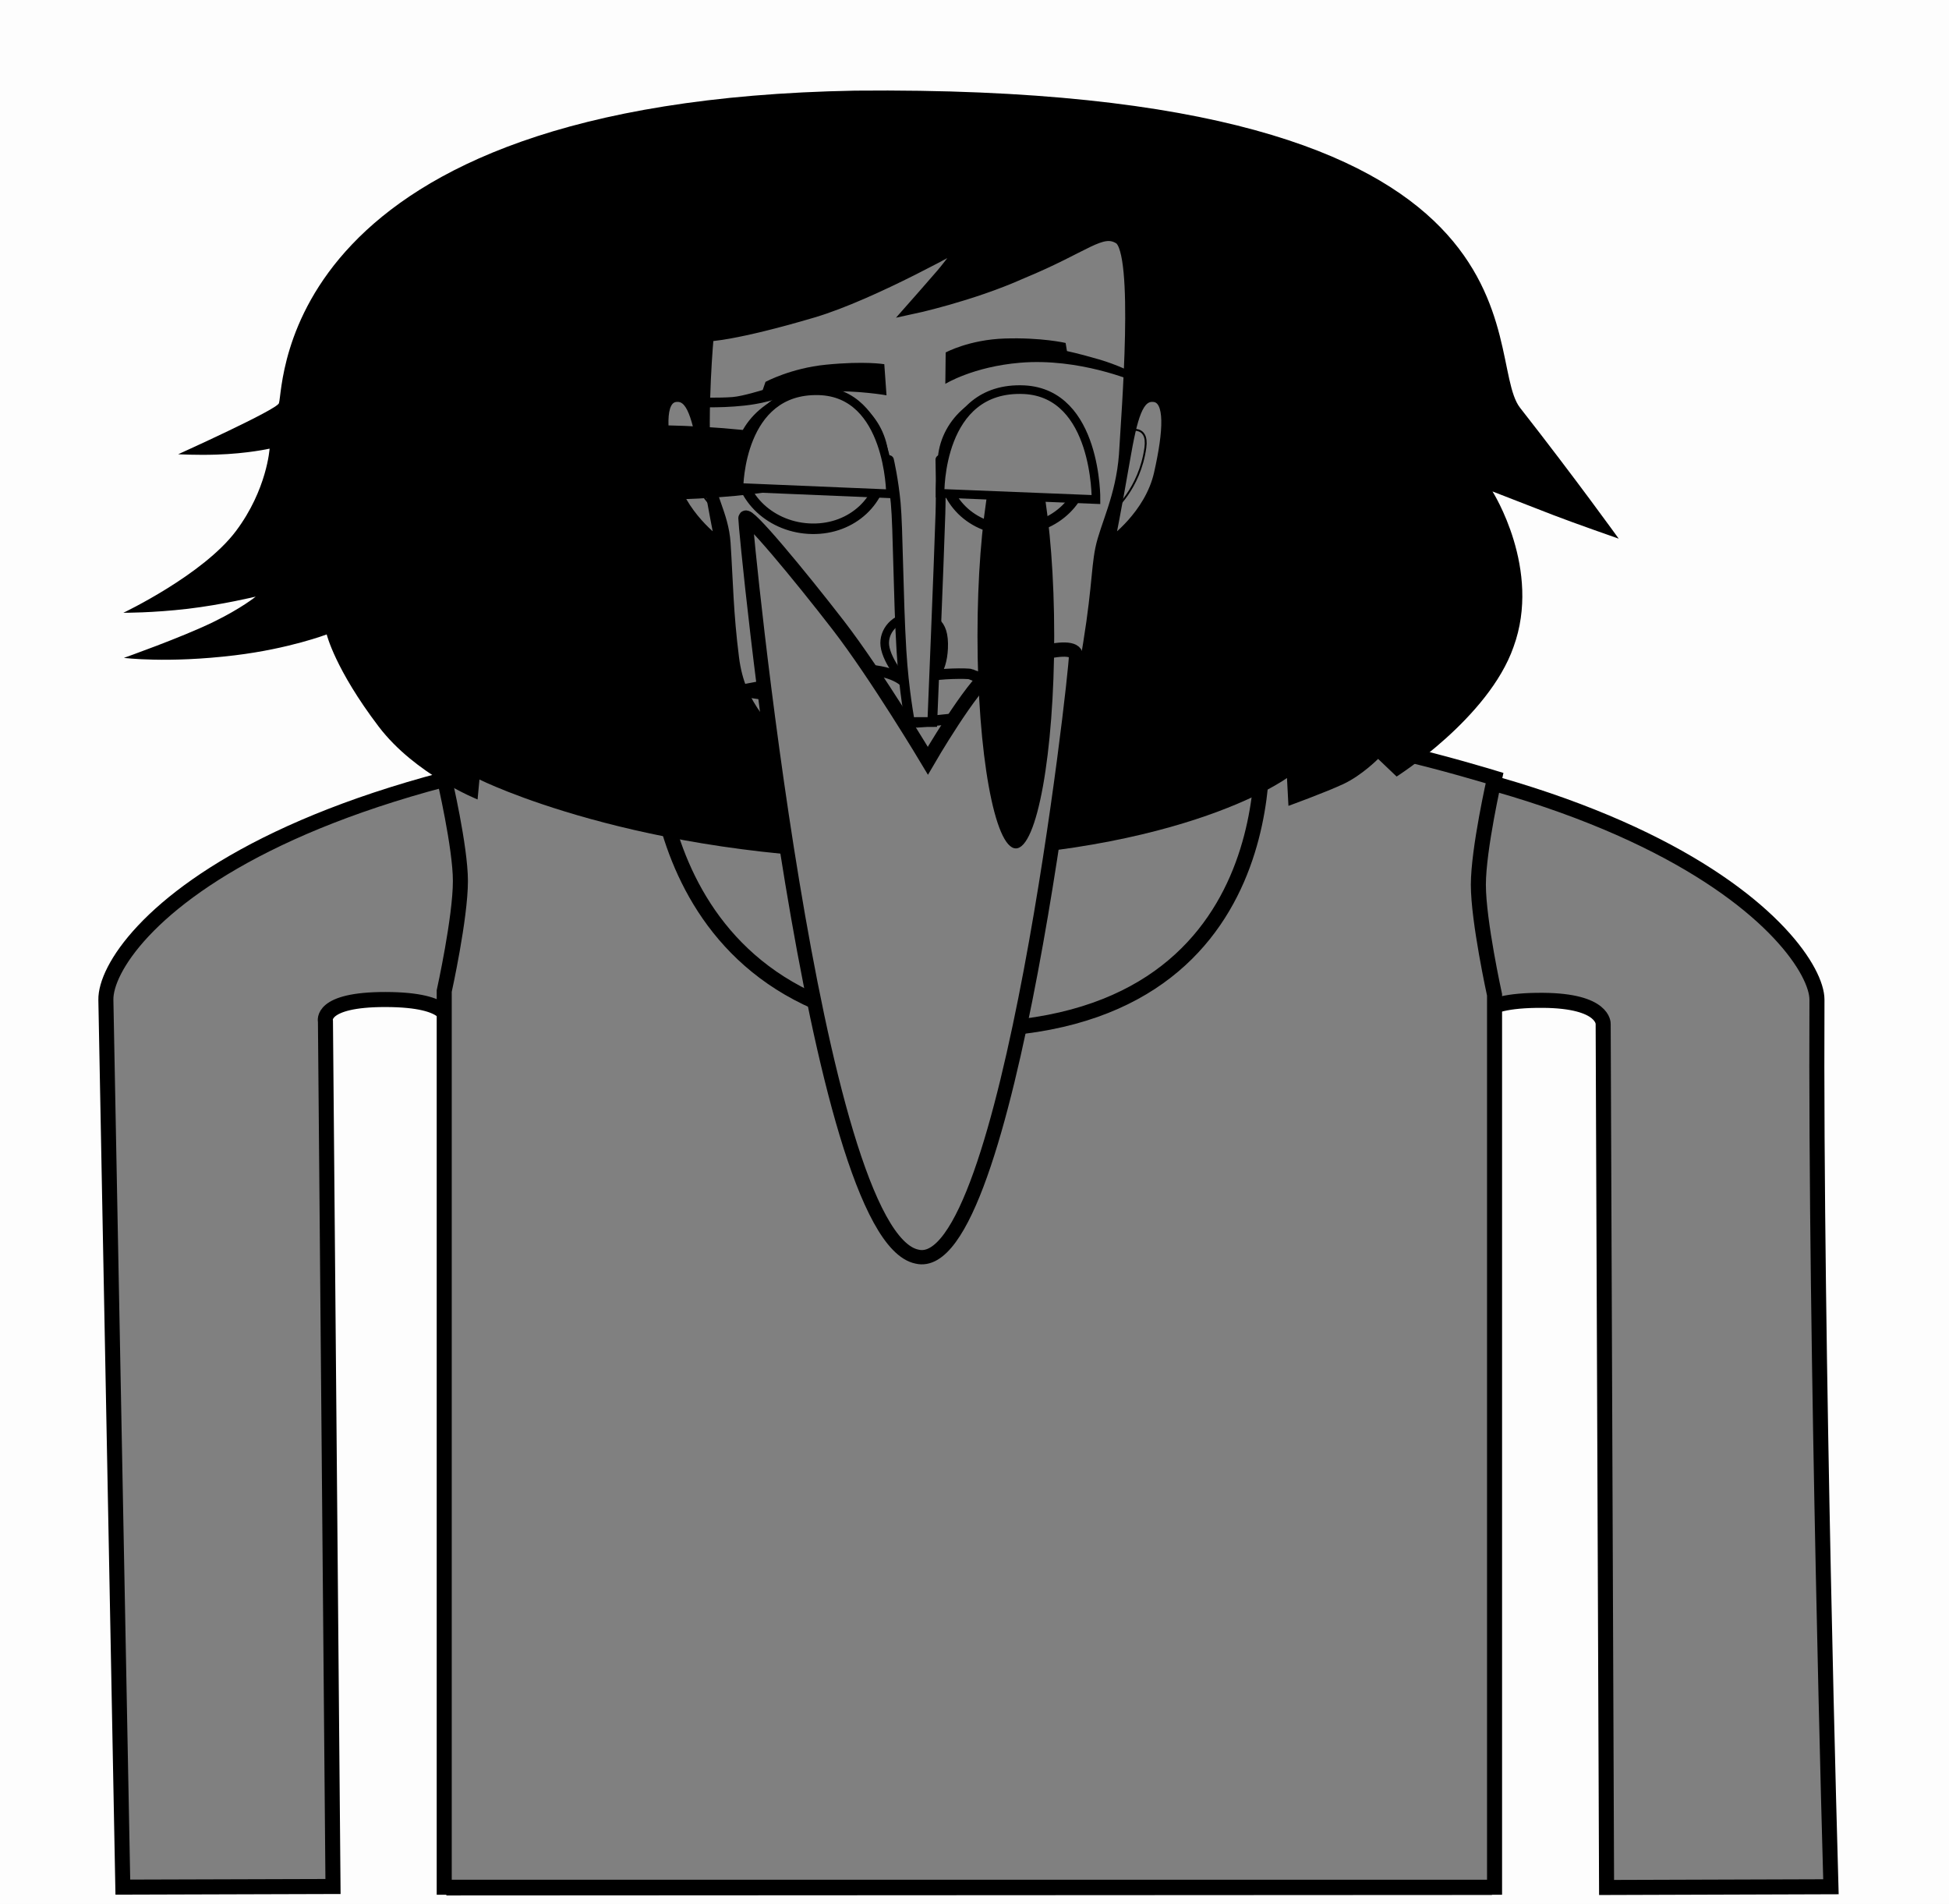 <svg version="1.1" xmlns="http://www.w3.org/2000/svg" xmlns:xlink="http://www.w3.org/1999/xlink" width="259.263" height="253.225" viewBox="0,0,259.263,253.225"><g transform="translate(-118.853,-53.388)"><g data-paper-data="{&quot;isPaintingLayer&quot;:true}" fill-rule="nonzero" stroke-linejoin="miter" stroke-miterlimit="10" stroke-dasharray="" stroke-dashoffset="0" style="mix-blend-mode: normal"><path d="M255.628,200.334c-0.571,0 -1.034,-0.463 -1.034,-1.034c0,-0.571 0.463,-1.034 1.034,-1.034c0.571,0 1.034,0.463 1.034,1.034c0,0.571 -0.463,1.034 -1.034,1.034z" fill="#000000" stroke="none" stroke-width="1.5" stroke-linecap="butt"/><path d="M250.368,204.569c-4.463,-0.314 -6.552,-1.794 -6.17,-2.58c0.118,-0.242 2.846,1.064 6.97,1.305c6.409,0.375 8.51,-0.632 8.51,-0.632v1.346c0,0 -2.413,1.047 -9.311,0.561z" fill="#000000" stroke="#000000" stroke-width="0" stroke-linecap="butt"/><path d="M222.555,199.3c0,-0.571 0.463,-1.034 1.034,-1.034c0.571,0 1.034,0.463 1.034,1.034c0,0.571 -0.463,1.034 -1.034,1.034c-0.571,0 -1.034,-0.463 -1.034,-1.034z" fill="#000000" stroke="none" stroke-width="1.5" stroke-linecap="butt"/><path d="M228.849,204.569c-6.897,0.486 -9.311,-0.561 -9.311,-0.561v-1.346c0,0 2.101,1.007 8.51,0.632c4.124,-0.241 6.853,-1.547 6.97,-1.305c0.383,0.786 -1.706,2.266 -6.17,2.58z" fill="#000000" stroke="#000000" stroke-width="0" stroke-linecap="butt"/><path d="M118.853,306.613v-253.225h259.263v253.225z" fill-opacity="0.01" fill="#000000" stroke="none" stroke-width="0" stroke-linecap="butt"/><path d="M135.193,304.392c0,0 -1.807,-94.384 -2.256,-118.012c-0.155,-8.153 23.278,-36.761 114.309,-36.921c89.857,-0.158 113.327,29.487 113.305,36.897c-0.218,46.243 1.86,117.986 1.86,117.986l-29.846,0.096l-0.452,-114.843c0,0 0.215,-3.099 -8.008,-3.154c-9.765,-0.065 -8.375,3.116 -8.375,3.116l0.584,114.87l-137.089,0.072l-0.868,-115.233c0,0 0.795,-2.919 -8.205,-2.934c-8.845,-0.015 -8.006,2.909 -8.006,2.909l1.004,115.067z" fill="#808080" stroke="#000000" stroke-width="2" stroke-linecap="butt"/><path d="M246.365,261.121c-2.329,0 -4.216,-0.664 -4.216,-1.483c0,-0.819 1.888,-1.483 4.216,-1.483c2.329,0 4.216,0.664 4.216,1.483c0,0.819 -1.888,1.483 -4.216,1.483z" data-paper-data="{&quot;index&quot;:null}" fill="#000000" stroke="none" stroke-width="1.5" stroke-linecap="butt"/><path d="M177.945,304.406v-119.201c0,0 2.153,-9.731 2.153,-14.639c0,-4.498 -2.153,-13.687 -2.153,-13.687c0,0 7.601,-2.353 13.238,-3.748c5.637,-1.395 14.706,-2.804 14.706,-2.804c0,0 -1.711,40.109 41.398,40.039c43.887,-0.072 39.328,-40.039 39.328,-40.039c0,0 11.125,1.52 17.532,2.947c6.406,1.427 13.517,3.605 13.517,3.605c0,0 -2.153,9.425 -2.153,14.192c0,4.842 2.153,14.639 2.153,14.639v118.697z" fill="#808080" stroke="#000000" stroke-width="2" stroke-linecap="butt"/><path d="M142.555,113.806c0,0 13.13,-5.922 13.404,-6.788c0.717,-2.271 -0.357,-40.173 76.627,-41.574c95.094,-0.914 83.118,35.349 88.478,42.19c7.35,9.381 13.116,17.4 13.116,17.4c0,0 -5.895,-2.054 -8.691,-3.134c-2.608,-1.008 -8.099,-3.146 -8.099,-3.146c0,0 6.585,10.348 2.793,20.695c-3.328,9.481 -15.547,17.225 -15.547,17.225l-2.461,-2.347c0,0 -2.179,2.198 -4.602,3.333c-2.423,1.135 -7.326,2.913 -7.326,2.913l-0.196,-3.704c0,0 -15.041,11.018 -51.877,10.872c-34.739,-0.255 -55.543,-10.675 -55.543,-10.675l-0.248,2.655c0,0 -8.298,-3.293 -13.169,-9.708c-5.806,-7.646 -6.901,-12.243 -6.901,-12.243c0,0 -4.983,1.899 -12.18,2.774c-9.018,1.097 -14.799,0.345 -14.799,0.345c0,0 7.686,-2.717 11.896,-4.77c3.75,-1.828 5.638,-3.377 5.638,-3.377c0,0 -4.49,1.085 -9.018,1.618c-4.724,0.556 -8.586,0.531 -8.586,0.531c0,0 10.599,-5.037 14.978,-10.874c4.135,-5.511 4.473,-10.957 4.473,-10.957c0,0 -2.901,0.662 -7.095,0.795c-2.658,0.085 -5.066,-0.049 -5.066,-0.049z" fill="#000000" stroke="none" stroke-width="1.5" stroke-linecap="butt"/><path d="M212.713,115.202c-0.577,-7.293 0.335,-17.154 0.335,-17.154c0,0 3.411,-0.041 13.914,-3.144c8.07,-2.384 20.547,-9.487 20.547,-9.487c0,0 -2.16,3.005 -3.408,4.46c-1.327,1.547 -3.993,4.563 -3.993,4.563c0,0 7.838,-1.668 14.675,-4.729c8.568,-3.536 10.593,-6.053 12.95,-4.593c2.783,1.724 1.03,23.183 0.718,28.741c-0.422,5.669 -2.533,9.5 -3.15,12.521c-0.617,3.021 -0.41,6.137 -2.206,16.04c-1.121,6.18 -4.162,8.925 -10.019,14.661c-5.858,5.736 -9.054,9.253 -13.014,9.322c-3.811,0.066 -8.936,-5.1 -13.935,-10.382c-5.324,-5.625 -8.875,-8.477 -9.716,-15.14c-0.757,-6 -0.777,-9.909 -1.123,-15.248c-0.253,-3.903 -2.261,-6.445 -2.576,-10.428z" fill="#808080" stroke="#000000" stroke-width="1.5" stroke-linecap="butt"/><path d="M260.783,100.081c0,0 1.524,0.318 4.256,1.11c2.495,0.724 4.449,1.744 4.449,1.744l0.195,1.17c0,0 -7.25,-3.13 -15.116,-2.471c-6.29,0.527 -9.963,2.812 -9.963,2.812l0.046,-4.177c0,0 3.127,-1.704 7.864,-1.856c4.904,-0.157 8.091,0.591 8.091,0.591z" data-paper-data="{&quot;index&quot;:null}" fill="#000000" stroke="none" stroke-width="1.5" stroke-linecap="butt"/><path d="M248.019,143.069c0.57,0.212 3.084,1.399 6.024,2.596c2.964,1.206 7.214,2.293 7.194,2.461c-0.025,0.213 -10.435,0.227 -13.679,0.632c-2.719,0.34 -6.689,0.706 -6.689,0.706c0,0 -7.104,-1.162 -13.272,-2.445c-4.944,-1.029 -10.399,-1.661 -10.41,-1.755c-0.014,-0.126 3.868,-0.711 6.824,-1.395c1.146,-0.497 5.44,-1.485 5.44,-1.485c0,0 4.956,-0.278 7.608,0.579c2.842,0.918 2.835,2.446 3.083,2.469c0,0 1.184,-1.749 2.369,-2.105c1.185,-0.355 5.082,-0.416 5.508,-0.258z" fill="#808080" stroke="#000000" stroke-width="1.4" stroke-linecap="butt"/><path d="M230.363,136.556c5.091,6.589 11.918,18.015 11.918,18.015c0,0 5.79,-9.984 8.447,-11.771c2.06,-1.386 11.216,-4.534 11.26,-2.142c0.043,2.339 -9.031,82.781 -21.148,79.873c-13.77,-2.796 -22.865,-97.125 -22.827,-98.21c0.038,-1.085 7.259,7.647 12.35,14.235z" fill="#808080" stroke="#000000" stroke-width="1.9" stroke-linecap="butt"/><path d="M240.345,144.629c-1.034,0 -3.538,-3.26 -3.787,-5.364c-0.222,-1.882 1.315,-3.828 3.787,-3.828c2.472,0 4.202,0.491 4.03,4.189c-0.146,3.138 -1.558,5.003 -4.03,5.003z" fill="#808080" stroke="#000000" stroke-width="1.15" stroke-linecap="butt"/><path d="M243.947,114.535c0,0 0.103,3.97 0.006,7.127c-0.192,6.251 -1.081,27.761 -1.081,27.761l-2.982,0.009c0,0 -0.803,-4.173 -1.123,-9.5c-0.434,-7.211 -0.45,-16.293 -0.763,-19.632c-0.298,-3.165 -0.896,-5.715 -0.896,-5.715" fill="#808080" stroke="#000000" stroke-width="1.3" stroke-linecap="round"/><path d="M214.412,125.325c0,0 -4.932,-3.517 -6.164,-8.975c-1.296,-5.743 -1.461,-9.733 0.48,-9.992c1.941,-0.259 2.703,2.377 3.733,8.356c1.029,5.979 1.951,10.611 1.951,10.611z" data-paper-data="{&quot;index&quot;:null}" fill="#808080" stroke="#000000" stroke-width="1" stroke-linecap="butt"/><path d="M214.21,121.377c0,0 -3.564,-2.923 -4.318,-8.451c-0.421,-3.083 2.157,-2.28 2.157,-2.28" fill="none" stroke="#000000" stroke-width="0.25" stroke-linecap="round"/><path d="M217.223,114.721c0.071,-4.892 4.838,-8.936 10.211,-8.858c5.373,0.078 9.027,4.248 8.956,9.14c-0.071,4.892 -4.124,8.794 -9.497,8.716c-5.373,-0.078 -9.742,-4.107 -9.671,-8.999z" fill="#808080" stroke="#000000" stroke-width="1.4" stroke-linecap="butt"/><path d="M176.003,114.839c0.223,-2.758 12.86,-4.962 28.225,-4.922c15.366,0.04 27.641,2.309 27.419,5.067c-0.223,2.758 -12.86,4.962 -28.225,4.922c-15.366,-0.04 -27.641,-2.309 -27.419,-5.067z" fill="#000000" stroke="none" stroke-width="1.5" stroke-linecap="butt"/><path d="M244.28,114.722c0.204,-4.888 4.453,-8.858 9.77,-8.858c5.318,0 9.275,3.966 9.275,8.858c0,4.892 -3.886,9.071 -9.7,9.142c-5.53,0.067 -9.558,-4.037 -9.345,-9.142z" fill="#808080" stroke="#000000" stroke-width="1.4" stroke-linecap="butt"/><path d="M248.882,137.969c0,-15.61 2.285,-28.264 5.103,-28.264c2.818,0 5.103,12.654 5.103,28.264c0,15.61 -2.285,28.264 -5.103,28.264c-2.818,0 -5.103,-12.654 -5.103,-28.264z" fill="#000000" stroke="none" stroke-width="1.5" stroke-linecap="butt"/><path d="M217.155,118.224c0,0 0.064,-13.136 10.601,-12.859c9.471,0.242 9.556,13.707 9.556,13.707z" fill="#808080" stroke="#000000" stroke-width="1.15" stroke-linecap="butt"/><path d="M243.902,119.001c0,0 -0.247,-14.317 11.198,-13.779c9.714,0.505 9.547,14.61 9.547,14.61z" fill="#808080" stroke="#000000" stroke-width="1.15" stroke-linecap="butt"/><path d="M220.685,104.178c0,0 3.37,-1.819 8.032,-2.282c5.167,-0.513 7.768,-0.066 7.768,-0.066l0.295,4.137c0,0 -3.836,-0.681 -8.018,-0.521c-5.593,0.213 -6.645,1.433 -10.898,1.891c-3.644,0.393 -6.737,0.159 -6.737,0.159l-0.026,-1.232c0,0 3.595,0.074 5.234,-0.068c1.352,-0.117 3.976,-0.938 3.976,-0.938z" fill="#000000" stroke="none" stroke-width="1.5" stroke-linecap="butt"/><path d="M268.646,114.714c1.029,-5.979 1.791,-8.615 3.733,-8.356c1.941,0.259 1.776,4.249 0.48,9.992c-1.232,5.458 -6.164,8.975 -6.164,8.975c0,0 0.922,-4.633 1.951,-10.611z" data-paper-data="{&quot;index&quot;:null}" fill="#808080" stroke="#000000" stroke-width="1" stroke-linecap="butt"/><path d="M269.058,110.647c0,0 2.578,-0.803 2.157,2.28c-0.754,5.527 -4.318,8.451 -4.318,8.451" data-paper-data="{&quot;index&quot;:null}" fill="none" stroke="#000000" stroke-width="0.25" stroke-linecap="round"/></g></g></svg>
